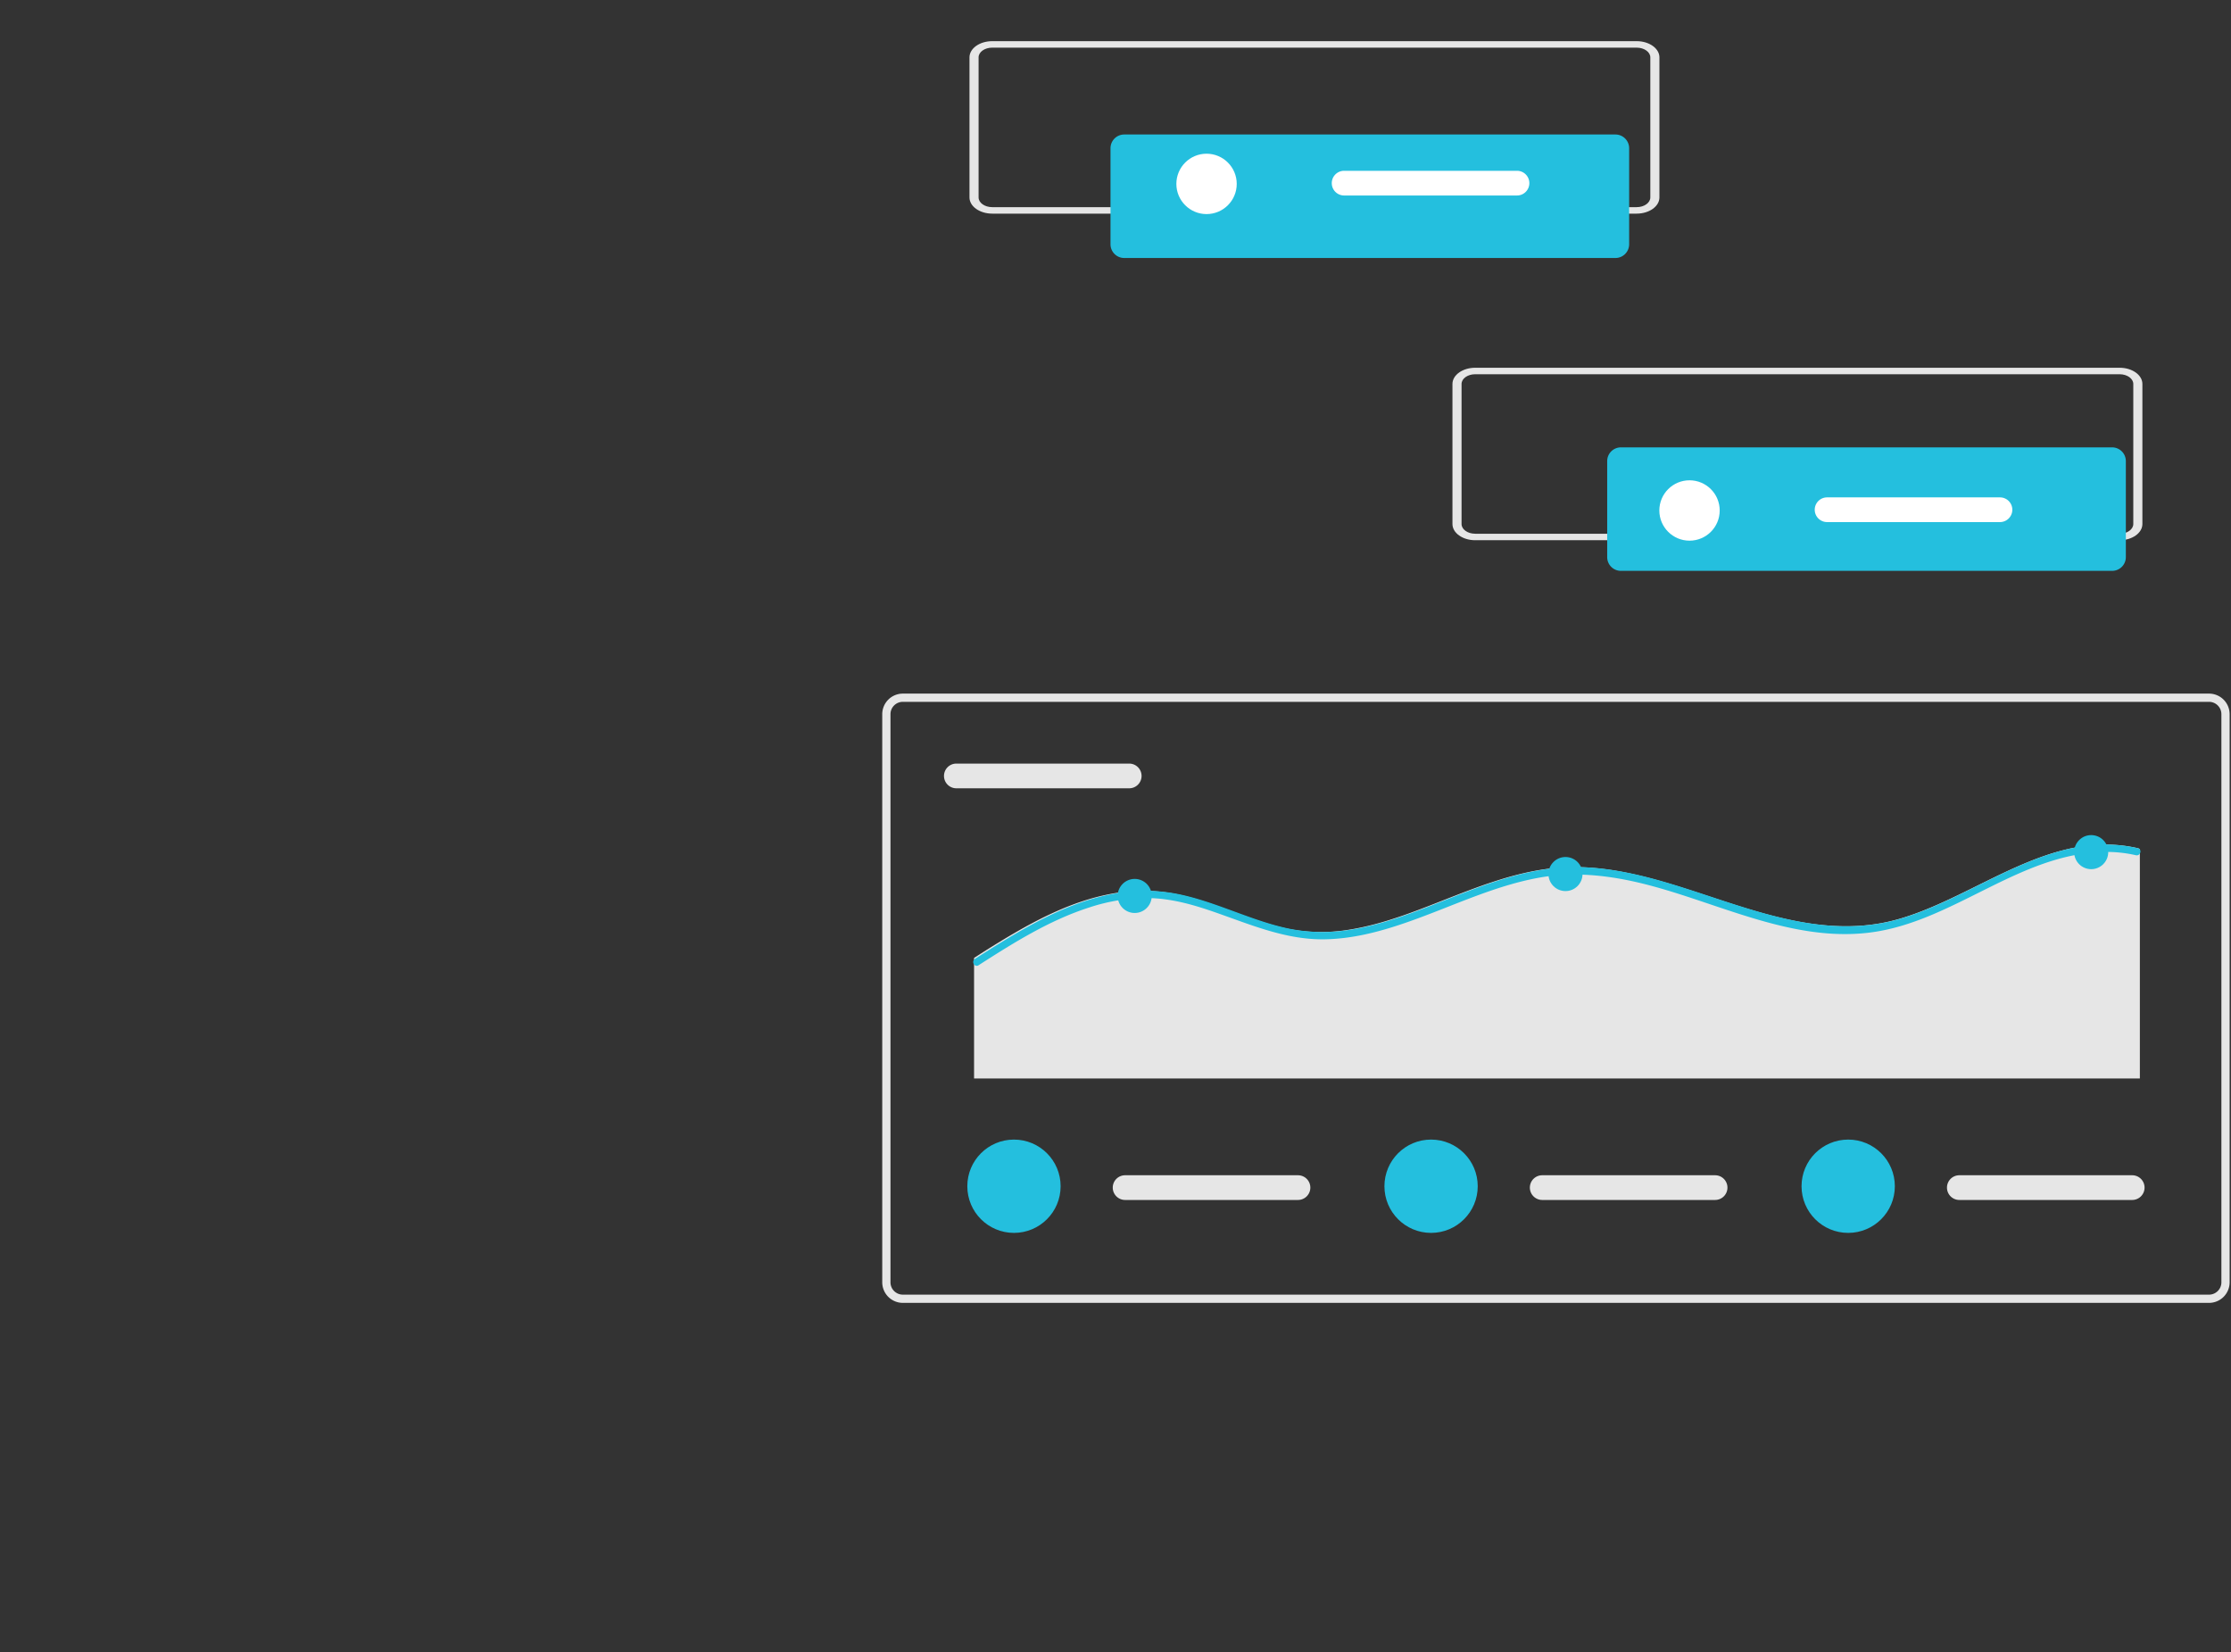 <svg width="813" height="602" xmlns="http://www.w3.org/2000/svg">

 <rect width="100%" height="100%" fill="#333333" stroke="none"/>

 <g>
  <title>background</title>
  <rect fill="none" id="canvas_background" height="604" width="815" y="-1" x="-1"/>
 </g>
 <g>
  <title>Layer 1</title>
  <path id="svg_13" fill="#e6e6e6" d="m805,474.733l-476,0a7.508,7.508 0 0 1 -7.5,-7.5l0,-207a7.508,7.508 0 0 1 7.5,-7.5l476,0a7.508,7.508 0 0 1 7.5,7.5l0,207a7.508,7.508 0 0 1 -7.5,7.5zm-476,-219a4.505,4.505 0 0 0 -4.5,4.5l0,207a4.505,4.505 0 0 0 4.5,4.5l476,0a4.505,4.505 0 0 0 4.5,-4.5l0,-207a4.505,4.505 0 0 0 -4.5,-4.5l-476,0z"/>
  <path id="svg_14" fill="#e6e6e6" d="m348.5,278.233a4.5,4.5 0 0 0 0,9l63,0a4.5,4.5 0 0 0 0,-9l-63,0z"/>
  <path id="svg_15" fill="#e6e6e6" d="m779.79,309.528l0,83.45l-424.831,0l0,-43.938c2.942,-1.889 5.901,-3.769 8.888,-5.588c12.754,-7.805 26.405,-15.104 41.283,-17.809a62.32,62.32 0 0 1 21.313,-0.266c7.466,1.233 14.611,3.805 21.686,6.386c6.977,2.554 13.971,5.188 21.268,6.67a62.272,62.272 0 0 0 21.57,0.426c13.66,-2.049 26.494,-7.539 39.275,-12.505c12.86,-4.993 26.112,-9.712 40.03,-10.333c13.74,-0.621 27.312,2.625 40.35,6.652c26.583,8.204 53.726,20.372 81.873,12.027c28.583,-8.461 54.872,-32.887 86.548,-25.641a1.192,1.192 0 0 1 0.747,0.47z"/>
  <path id="svg_16" fill="#24bfde" d="m779.79,310.982a1.283,1.283 0 0 1 -1.455,0.639a47.368,47.368 0 0 0 -11.512,-1.188c-31.157,0.55 -55.113,25.632 -85.578,29.383c-27.468,3.379 -53.321,-9.978 -79.148,-16.958c-13.419,-3.627 -27.255,-5.552 -41.064,-3.086c-13.703,2.439 -26.563,8.044 -39.476,13.02c-12.435,4.789 -25.357,9.242 -38.82,9.463c-14.803,0.248 -28.133,-5.854 -41.862,-10.501c-7.14,-2.421 -14.466,-4.337 -22.031,-4.523a66.645,66.645 0 0 0 -21.712,3.361c-14.59,4.639 -27.734,12.905 -40.532,21.117a1.137,1.137 0 0 1 -0.754,0.204a1.374,1.374 0 0 1 -0.585,-2.501l0.585,-0.373c2.936,-1.889 5.889,-3.769 8.869,-5.588c12.727,-7.805 26.35,-15.104 41.197,-17.809a62.062,62.062 0 0 1 21.268,-0.266c7.45,1.233 14.581,3.805 21.641,6.386c6.962,2.554 13.942,5.188 21.224,6.67a62.014,62.014 0 0 0 21.525,0.426c13.632,-2.049 26.439,-7.539 39.193,-12.505c12.834,-4.993 26.057,-9.712 39.947,-10.333c13.712,-0.621 27.255,2.625 40.266,6.652c26.528,8.204 53.614,20.372 81.702,12.027c28.523,-8.461 54.758,-32.887 86.367,-25.641a1.19,1.19 0 0 1 0.745,0.47a1.367,1.367 0 0 1 0,1.455z"/>
  <circle id="svg_17" fill="#24bfde" r="6.208" cy="326.459" cx="413.496"/>
  <circle id="svg_18" fill="#24bfde" r="6.208" cy="318.477" cx="570.479"/>
  <circle id="svg_19" fill="#24bfde" r="6.208" cy="310.494" cx="762.052"/>
  <path id="svg_20" fill="#e6e6e6" d="m410,428.233a4.5,4.5 0 0 0 0,9l63,0a4.5,4.5 0 0 0 0,-9l-63,0z"/>
  <circle id="svg_21" fill="#24bfde" r="17" cy="432.233" cx="369.5"/>
  <path id="svg_22" fill="#e6e6e6" d="m562,428.233a4.5,4.5 0 0 0 0,9l63,0a4.5,4.5 0 0 0 0,-9l-63,0z"/>
  <circle id="svg_23" fill="#24bfde" r="17" cy="432.233" cx="521.5"/>
  <path id="svg_24" fill="#e6e6e6" d="m714,428.233a4.5,4.5 0 0 0 0,9l63,0a4.5,4.5 0 0 0 0,-9l-63,0z"/>
  <circle id="svg_25" fill="#24bfde" r="17" cy="432.233" cx="673.5"/>
  <path fill="#e6e6e6" d="m772.419,196.842l-234.838,0c-4.578,0 -8.288,-2.643 -8.293,-5.9l0,-51.042c0.005,-3.257 3.715,-5.9 8.293,-5.9l234.838,0c4.578,0 8.288,2.643 8.293,5.9l0,51.041c-0.004,3.257 -3.715,5.897 -8.293,5.901zm-234.838,-60.484c-2.747,0 -4.973,1.586 -4.976,3.54l0,51.041c0,1.954 2.229,3.538 4.976,3.54l234.838,0c2.747,0 4.973,-1.586 4.976,-3.54l0,-51.039c0,-1.954 -2.229,-3.538 -4.976,-3.54l-234.838,-0.002z" id="e1cfef3e-7788-4f0f-b252-d185c9336b04"/>
  <path id="svg_26" fill="#24bfde" d="m590.679,163.007a5.006,5.006 0 0 0 -5,5l0,35a5.006,5.006 0 0 0 5,5l179,0a5.006,5.006 0 0 0 5,-5l0,-35a5.006,5.006 0 0 0 -5,-5l-179,0z"/>
  <circle id="svg_27" fill="#fff" r="11" cy="186.007" cx="615.679"/>
  <path id="svg_28" fill="#fff" d="m665.811,181.233a4.5,4.5 0 0 0 0,9l63,0a4.5,4.5 0 0 0 0,-9l-63,0z"/>
  <path fill="#e6e6e6" d="m596.419,77.842l-234.838,0c-4.578,0 -8.288,-2.643 -8.293,-5.9l0,-51.042c0.005,-3.257 3.715,-5.9 8.293,-5.9l234.838,0c4.578,0 8.288,2.643 8.293,5.9l0,51.041c-0.004,3.257 -3.715,5.897 -8.293,5.901zm-234.838,-60.484c-2.747,0 -4.973,1.586 -4.976,3.54l0,51.041c0,1.954 2.229,3.538 4.976,3.54l234.838,0c2.747,0 4.973,-1.586 4.976,-3.54l0,-51.039c0,-1.954 -2.229,-3.538 -4.976,-3.54l-234.838,-0.002z" id="b00e8b21-64f0-4b6c-8490-a93637cb24e1"/>
  <path id="svg_29" fill="#24bfde" d="m409.679,49.007a5.006,5.006 0 0 0 -5,5l0,35a5.006,5.006 0 0 0 5,5l179,0a5.006,5.006 0 0 0 5,-5l0,-35a5.006,5.006 0 0 0 -5,-5l-179,0z"/>
  <circle id="svg_30" fill="#fff" r="11" cy="67.007" cx="439.679"/>
  <path id="svg_31" fill="#fff" d="m489.811,62.233a4.5,4.5 0 0 0 0,9l63,0a4.5,4.5 0 0 0 0,-9l-63,0z"/>
 </g>
</svg>